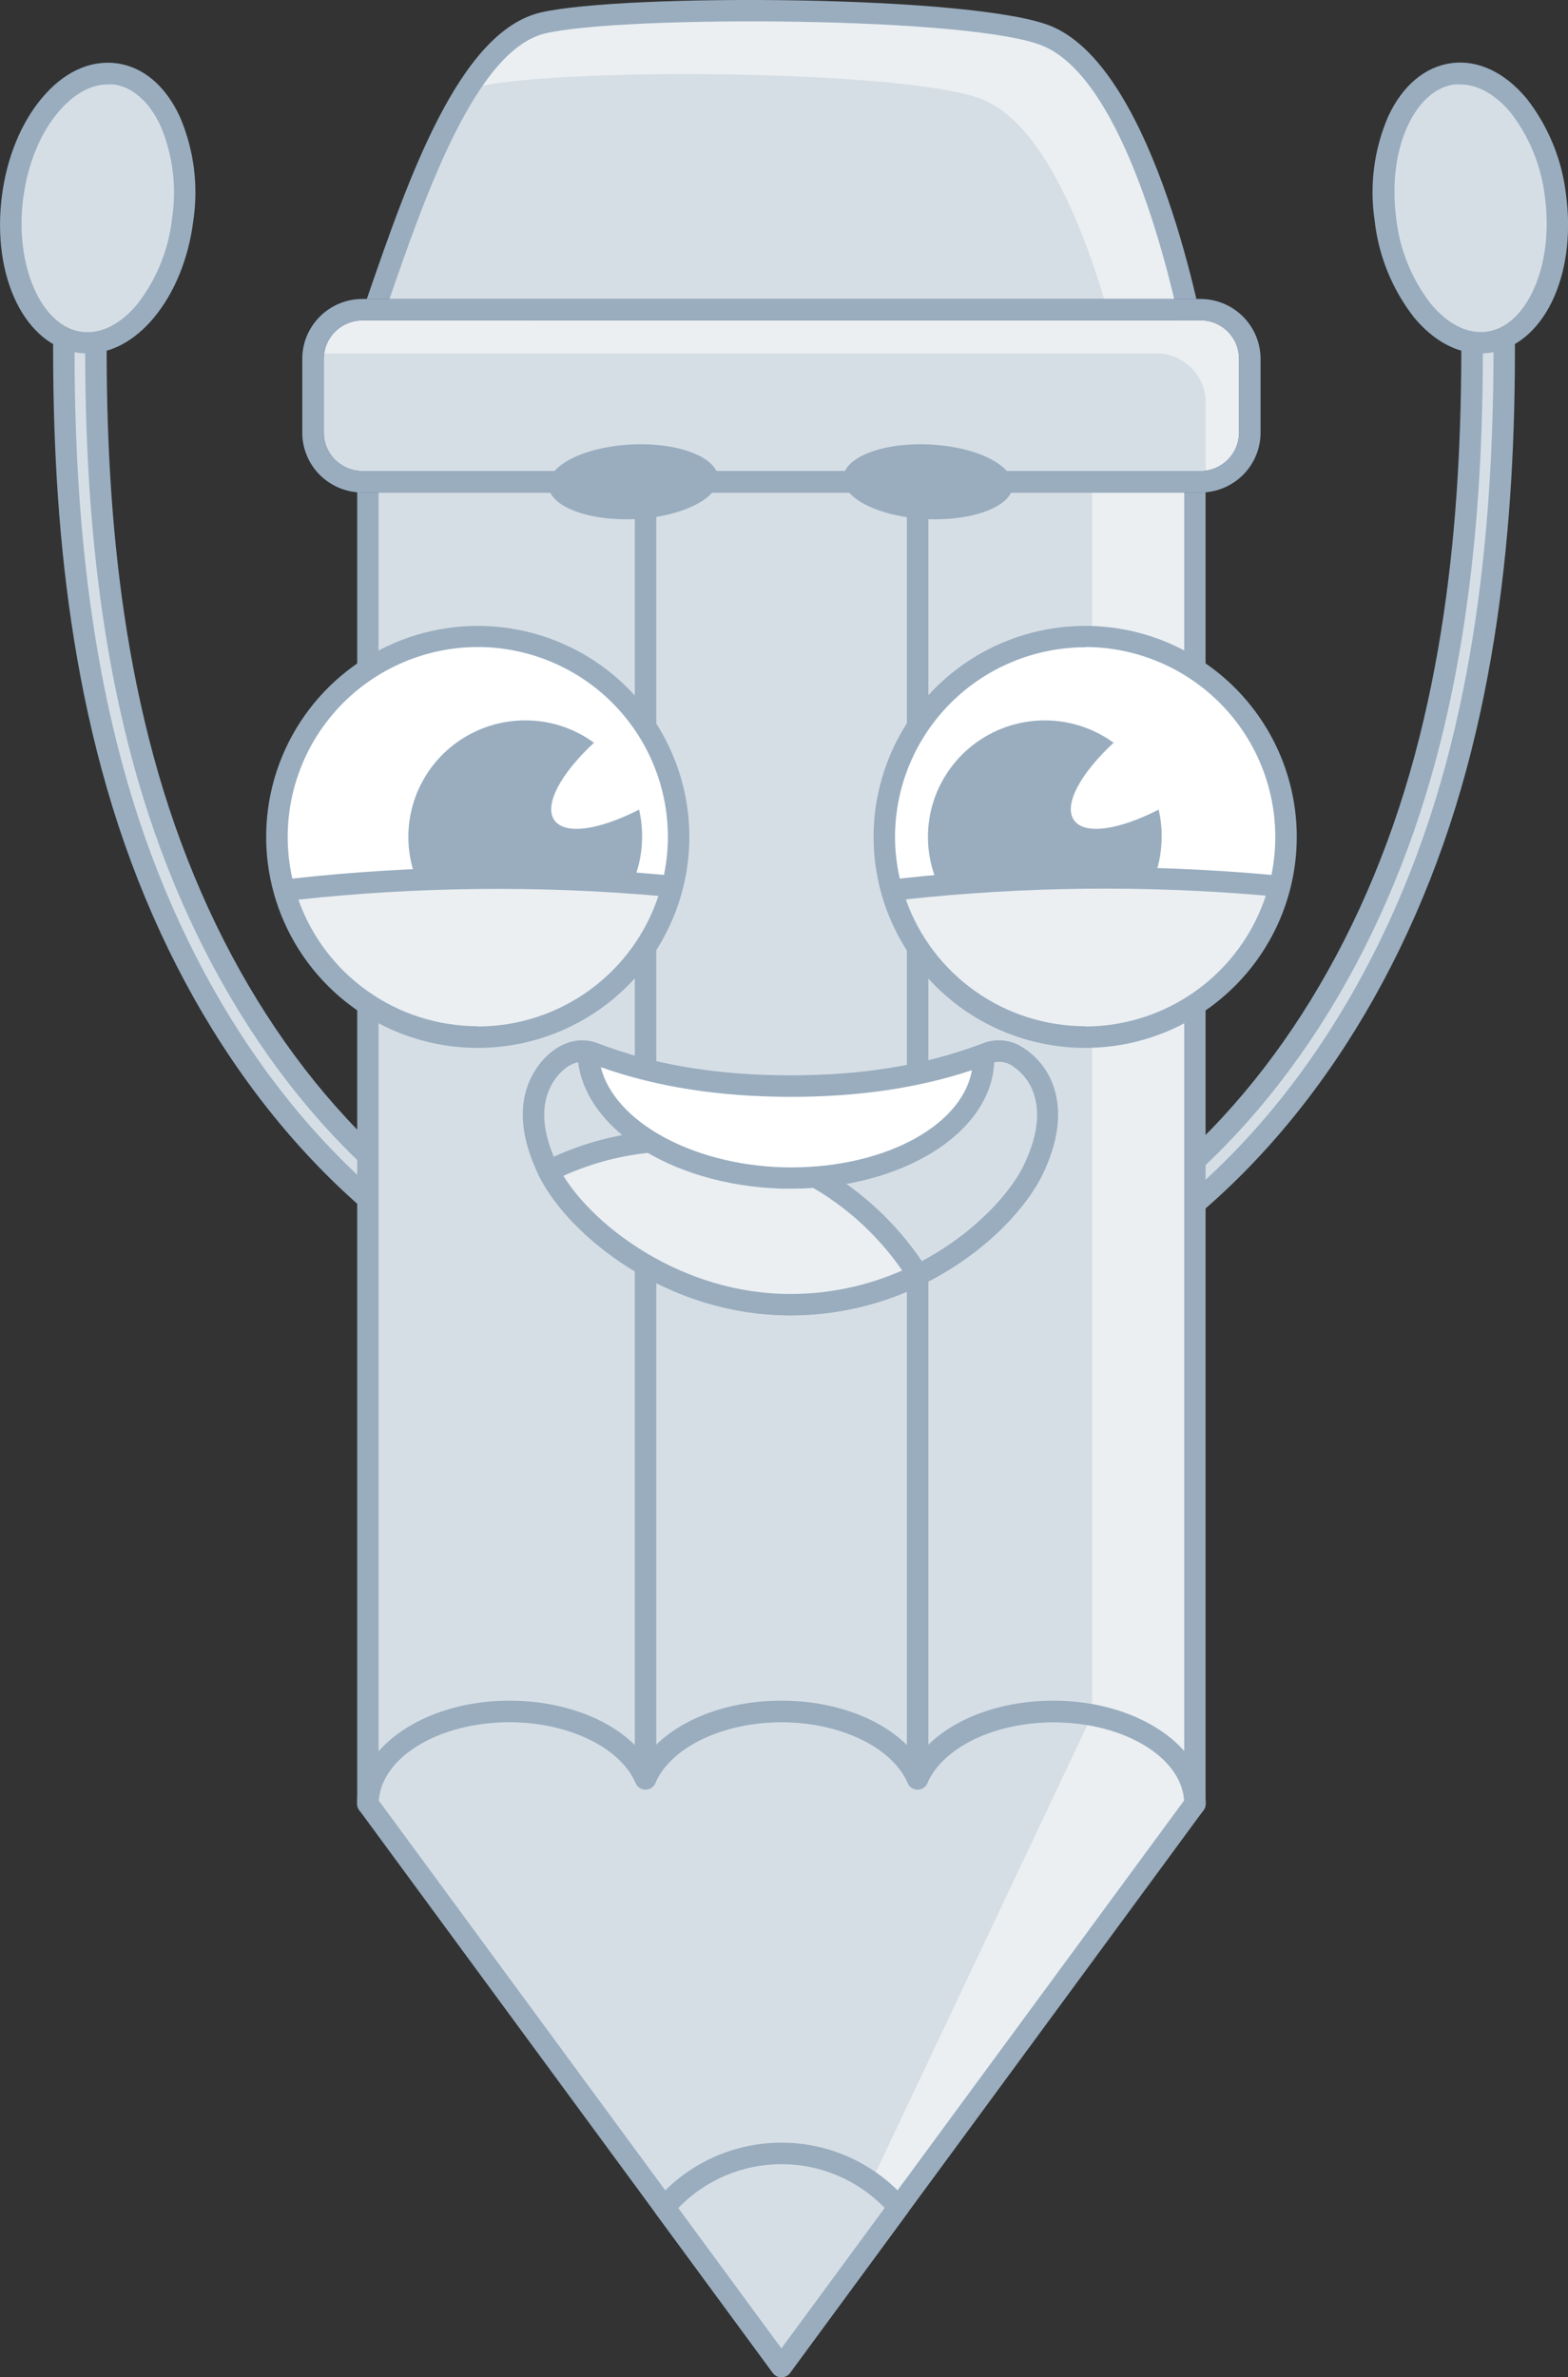 <svg width="124" height="188" viewBox="0 0 124 188" fill="none" xmlns="http://www.w3.org/2000/svg">
<rect x="0" y="0" width="124" height="188" fill="#333333" stroke="none"/>
<g clip-path="url(#clip0_244_550)">
<path d="M90.44 98.038C90.165 98.051 89.894 97.973 89.668 97.817C89.442 97.661 89.274 97.436 89.189 97.175C89.104 96.915 89.107 96.634 89.198 96.375C89.288 96.117 89.462 95.895 89.691 95.744C100.396 87.993 108.567 75.302 112.7 60.004C116.712 45.131 116.708 29.683 116.172 16.529C116.159 16.192 116.28 15.865 116.509 15.617C116.739 15.37 117.057 15.224 117.394 15.21C117.731 15.197 118.06 15.318 118.308 15.546C118.556 15.775 118.703 16.092 118.716 16.429C119.26 29.779 119.26 45.461 115.156 60.65C110.876 76.503 102.367 89.69 91.193 97.78C90.976 97.945 90.712 98.036 90.44 98.038Z" fill="#D6DEE5"/>
<path d="M90.44 98.873C89.991 98.874 89.554 98.734 89.19 98.472C88.827 98.21 88.556 97.84 88.416 97.415C88.277 96.99 88.276 96.532 88.414 96.107C88.552 95.681 88.822 95.31 89.185 95.047C99.736 87.409 107.789 74.88 111.868 59.77C115.85 45.01 115.846 29.641 115.315 16.55C115.292 15.989 115.494 15.443 115.875 15.031C116.256 14.618 116.786 14.374 117.348 14.351C117.9 14.325 118.44 14.519 118.85 14.889C119.273 15.275 119.526 15.812 119.553 16.383C120.097 29.787 120.097 45.556 115.963 60.867C111.633 76.912 102.994 90.262 91.699 98.472C91.334 98.738 90.892 98.878 90.44 98.873ZM117.465 16.041H117.44C117.383 16.041 117.327 16.052 117.274 16.075C117.222 16.097 117.174 16.13 117.135 16.172C117.096 16.213 117.066 16.262 117.046 16.316C117.027 16.369 117.018 16.426 117.022 16.483C117.557 29.699 117.562 45.227 113.52 60.208C109.337 75.694 101.058 88.552 90.193 96.415C90.147 96.448 90.108 96.489 90.079 96.537C90.049 96.584 90.03 96.637 90.021 96.692C90.012 96.748 90.015 96.804 90.029 96.858C90.043 96.912 90.067 96.963 90.101 97.008C90.127 97.059 90.166 97.104 90.213 97.138C90.26 97.172 90.314 97.194 90.372 97.204C90.429 97.213 90.488 97.209 90.543 97.192C90.598 97.174 90.649 97.144 90.691 97.104C101.71 89.123 110.111 76.099 114.336 60.429C118.394 45.331 118.394 29.724 117.867 16.445C117.86 16.329 117.808 16.219 117.721 16.141C117.652 16.075 117.561 16.038 117.465 16.037V16.041Z" fill="#99ADBF"/>
<path d="M33.56 98.038C33.292 98.039 33.032 97.954 32.816 97.796C21.641 89.707 13.128 76.52 8.848 60.667C4.744 45.465 4.744 29.774 5.288 16.445C5.295 16.279 5.334 16.115 5.404 15.964C5.474 15.813 5.573 15.677 5.696 15.563C5.819 15.45 5.963 15.362 6.119 15.305C6.276 15.247 6.443 15.221 6.61 15.227C6.777 15.234 6.941 15.273 7.093 15.343C7.245 15.413 7.381 15.512 7.495 15.634C7.608 15.757 7.696 15.9 7.754 16.056C7.812 16.213 7.838 16.379 7.832 16.546C7.296 29.699 7.292 45.148 11.304 60.02C15.433 75.314 23.603 88.009 34.313 95.761C34.542 95.912 34.716 96.133 34.806 96.392C34.897 96.651 34.9 96.932 34.815 97.192C34.73 97.453 34.562 97.678 34.336 97.834C34.11 97.99 33.839 98.068 33.565 98.055L33.56 98.038Z" fill="#D6DEE5"/>
<path d="M33.56 98.873C33.108 98.873 32.667 98.726 32.305 98.456C20.976 90.25 12.35 76.895 8.041 60.855C3.907 45.544 3.907 29.774 4.451 16.37C4.457 16.089 4.52 15.812 4.634 15.556C4.749 15.299 4.914 15.068 5.12 14.876C5.325 14.683 5.567 14.533 5.831 14.435C6.095 14.337 6.376 14.292 6.657 14.304C6.939 14.315 7.216 14.382 7.471 14.501C7.726 14.621 7.955 14.789 8.144 14.998C8.333 15.206 8.479 15.45 8.572 15.715C8.666 15.98 8.706 16.261 8.689 16.541C8.145 29.62 8.141 45.006 12.132 59.766C16.211 74.876 24.264 87.404 34.815 95.043C35.178 95.306 35.448 95.677 35.586 96.103C35.724 96.528 35.723 96.986 35.584 97.411C35.444 97.836 35.173 98.206 34.81 98.468C34.446 98.73 34.009 98.87 33.56 98.869V98.873ZM6.564 16.037C6.453 16.037 6.347 16.081 6.268 16.159C6.19 16.237 6.146 16.343 6.146 16.454C5.606 29.733 5.602 45.34 9.676 60.433C13.906 76.103 22.302 89.123 33.322 97.104C33.393 97.157 33.48 97.186 33.569 97.187C33.636 97.188 33.703 97.173 33.764 97.142C33.824 97.112 33.877 97.067 33.916 97.012C33.95 96.967 33.974 96.916 33.987 96.862C34.001 96.807 34.003 96.751 33.994 96.696C33.985 96.64 33.965 96.587 33.935 96.54C33.905 96.493 33.866 96.452 33.82 96.42C22.942 88.556 14.676 75.698 10.492 60.212C6.443 45.223 6.447 29.695 6.982 16.479C6.986 16.422 6.977 16.365 6.958 16.311C6.938 16.258 6.908 16.209 6.869 16.168C6.83 16.126 6.782 16.093 6.73 16.071C6.678 16.048 6.621 16.037 6.564 16.037Z" fill="#99ADBF"/>
<path d="M94.502 142.652L61.795 187.153L29.088 142.652C29.088 138.614 34.108 135.339 40.279 135.339C45.396 135.339 49.705 137.583 51.039 140.654C52.37 137.583 56.679 135.339 61.795 135.339C66.912 135.339 71.221 137.583 72.555 140.654C73.885 137.583 78.195 135.339 83.311 135.339C89.49 135.339 94.502 138.614 94.502 142.652Z" fill="#D6DEE5"/>
<path d="M94.502 142.652L61.795 187.153L62.355 186.394L86.373 135.618C86.373 135.618 94.502 137.467 94.502 142.652Z" fill="#EBEFF2"/>
<path d="M61.795 188C61.662 188.001 61.531 187.969 61.412 187.909C61.293 187.849 61.191 187.761 61.113 187.654L28.406 143.148C28.3 143.005 28.243 142.831 28.243 142.652C28.243 138.155 33.644 134.496 40.279 134.496C44.939 134.496 49.039 136.244 51.039 138.968C53.039 136.244 57.134 134.496 61.795 134.496C66.455 134.496 70.555 136.244 72.555 138.968C74.555 136.244 78.65 134.496 83.311 134.496C89.95 134.496 95.351 138.155 95.351 142.652C95.351 142.831 95.294 143.005 95.188 143.148L62.481 187.654C62.403 187.762 62.3 187.85 62.18 187.91C62.061 187.97 61.929 188.001 61.795 188ZM29.946 142.385L61.795 185.722L93.644 142.385C93.422 138.943 88.875 136.186 83.311 136.186C78.663 136.186 74.559 138.163 73.333 140.987C73.271 141.143 73.164 141.277 73.025 141.371C72.887 141.465 72.723 141.515 72.555 141.515C72.387 141.515 72.223 141.465 72.084 141.371C71.946 141.277 71.838 141.143 71.777 140.987C70.547 138.159 66.447 136.182 61.795 136.182C57.143 136.182 53.043 138.159 51.817 140.983C51.755 141.139 51.648 141.272 51.51 141.367C51.371 141.461 51.207 141.511 51.039 141.511C50.871 141.511 50.707 141.461 50.569 141.367C50.43 141.272 50.322 141.139 50.261 140.983C49.031 138.155 44.927 136.177 40.279 136.177C34.723 136.186 30.172 138.943 29.946 142.385Z" fill="#99ADBF"/>
<path d="M29.084 26.007C32.335 16.716 36.451 3.337 42.948 1.811C49.445 0.284 77.316 0.45 82.905 2.891C90.82 6.349 94.506 27.3 94.506 27.3L29.084 26.007Z" fill="#D6DEE5"/>
<path d="M94.502 27.3L88.302 27.175C86.654 20.734 83.252 10.288 77.847 7.926C72.258 5.482 44.379 5.327 37.895 6.842C37.538 6.929 37.189 7.048 36.853 7.196C38.635 4.38 40.643 2.34 42.952 1.802C49.449 0.305 77.312 0.455 82.905 2.891C90.82 6.354 94.502 27.3 94.502 27.3Z" fill="#EBEFF2"/>
<path d="M94.506 28.147L29.067 26.854C28.932 26.854 28.799 26.821 28.68 26.759C28.56 26.696 28.458 26.605 28.381 26.495C28.304 26.384 28.255 26.257 28.238 26.123C28.222 25.989 28.238 25.854 28.285 25.728C28.541 25.002 28.801 24.255 29.063 23.488C32.293 14.13 36.309 2.503 42.756 0.989C49.203 -0.526 77.433 -0.417 83.252 2.119C91.49 5.715 95.192 26.283 95.343 27.15C95.366 27.273 95.361 27.399 95.328 27.52C95.296 27.641 95.236 27.752 95.154 27.847C95.075 27.942 94.976 28.018 94.864 28.07C94.752 28.122 94.63 28.148 94.506 28.147ZM30.268 25.181L93.473 26.433C92.636 22.261 89.013 6.483 82.566 3.667C77.128 1.289 49.316 1.197 43.141 2.637C37.61 3.926 33.598 15.548 30.665 24.034C30.54 24.422 30.402 24.806 30.268 25.181Z" fill="#99ADBF"/>
<path d="M94.502 33.35V142.652C94.502 138.614 89.482 135.339 83.311 135.339C78.195 135.339 73.885 137.583 72.555 140.654C71.221 137.583 66.912 135.339 61.795 135.339C56.679 135.339 52.37 137.583 51.039 140.654C49.705 137.583 45.396 135.339 40.279 135.339C34.096 135.339 29.088 138.614 29.088 142.652V33.35H94.502Z" fill="#D6DEE5"/>
<path d="M94.502 33.35V142.652C94.502 139.314 91.067 136.49 86.373 135.618V33.35H94.502Z" fill="#EBEFF2"/>
<path d="M51.039 141.501C50.817 141.501 50.604 141.413 50.447 141.256C50.291 141.1 50.202 140.888 50.202 140.666V35.294C50.202 35.069 50.292 34.854 50.451 34.695C50.61 34.536 50.826 34.447 51.052 34.447C51.277 34.447 51.493 34.536 51.652 34.695C51.811 34.854 51.901 35.069 51.901 35.294V140.654C51.903 140.767 51.882 140.879 51.839 140.983C51.796 141.087 51.732 141.182 51.652 141.261C51.571 141.34 51.475 141.402 51.37 141.443C51.265 141.485 51.152 141.504 51.039 141.501Z" fill="#99ADBF"/>
<path d="M72.555 141.501C72.333 141.501 72.12 141.413 71.963 141.256C71.806 141.1 71.718 140.888 71.718 140.666V34.209C71.718 33.985 71.808 33.769 71.967 33.61C72.126 33.452 72.342 33.362 72.567 33.362C72.793 33.362 73.009 33.452 73.168 33.61C73.327 33.769 73.417 33.985 73.417 34.209V140.654C73.418 140.767 73.397 140.879 73.355 140.983C73.312 141.087 73.248 141.182 73.168 141.261C73.087 141.34 72.991 141.402 72.886 141.443C72.781 141.485 72.668 141.504 72.555 141.501Z" fill="#99ADBF"/>
<path d="M94.502 143.511C94.28 143.511 94.067 143.423 93.91 143.267C93.753 143.111 93.665 142.898 93.665 142.677C93.665 139.11 89.021 136.211 83.319 136.211C78.671 136.211 74.567 138.188 73.341 141.012C73.28 141.168 73.172 141.302 73.034 141.396C72.895 141.49 72.731 141.54 72.563 141.54C72.395 141.54 72.231 141.49 72.093 141.396C71.954 141.302 71.847 141.168 71.785 141.012C70.555 138.184 66.455 136.206 61.803 136.206C57.151 136.206 53.051 138.184 51.825 141.008C51.764 141.164 51.657 141.297 51.518 141.392C51.379 141.486 51.215 141.536 51.047 141.536C50.88 141.536 50.716 141.486 50.577 141.392C50.438 141.297 50.331 141.164 50.269 141.008C49.039 138.18 44.935 136.202 40.287 136.202C34.585 136.202 29.946 139.102 29.946 142.669C29.946 142.893 29.856 143.109 29.697 143.268C29.538 143.426 29.322 143.516 29.096 143.516C28.871 143.516 28.655 143.426 28.496 143.268C28.337 143.109 28.247 142.893 28.247 142.669V33.366C28.247 33.145 28.335 32.933 28.492 32.776C28.649 32.62 28.862 32.532 29.084 32.532H94.502C94.724 32.532 94.936 32.62 95.093 32.776C95.25 32.933 95.338 33.145 95.338 33.366V142.669C95.34 142.779 95.319 142.888 95.277 142.991C95.236 143.093 95.174 143.186 95.096 143.264C95.019 143.342 94.926 143.405 94.824 143.447C94.722 143.49 94.612 143.511 94.502 143.511ZM40.279 134.496C44.939 134.496 49.039 136.244 51.039 138.968C53.039 136.244 57.134 134.496 61.795 134.496C66.455 134.496 70.555 136.244 72.555 138.968C74.555 136.244 78.65 134.496 83.311 134.496C87.699 134.496 91.552 136.094 93.653 138.48V34.209H29.937V138.505C32.041 136.094 35.89 134.496 40.279 134.496Z" fill="#99ADBF"/>
<path d="M71.062 174.546L61.795 187.153L52.533 174.546C53.679 173.214 55.1 172.145 56.699 171.412C58.298 170.679 60.037 170.3 61.797 170.3C63.557 170.3 65.296 170.679 66.895 171.412C68.494 172.145 69.916 173.214 71.062 174.546Z" fill="#D6DEE5"/>
<path d="M61.795 188C61.662 188.001 61.531 187.969 61.412 187.909C61.293 187.849 61.191 187.761 61.113 187.654L51.846 175.046C51.73 174.891 51.671 174.699 51.681 174.505C51.691 174.31 51.769 174.126 51.901 173.983C53.126 172.561 54.644 171.42 56.352 170.638C58.06 169.856 59.917 169.451 61.797 169.451C63.676 169.451 65.534 169.856 67.242 170.638C68.95 171.42 70.468 172.561 71.693 173.983C71.825 174.126 71.903 174.31 71.913 174.505C71.923 174.699 71.864 174.891 71.748 175.046L62.481 187.654C62.403 187.762 62.3 187.85 62.18 187.91C62.061 187.97 61.929 188.001 61.795 188ZM53.633 174.613L61.795 185.722L69.961 174.613C68.905 173.518 67.638 172.648 66.236 172.053C64.834 171.459 63.327 171.152 61.803 171.152C60.28 171.152 58.772 171.459 57.371 172.053C55.969 172.648 54.702 173.518 53.645 174.613H53.633Z" fill="#99ADBF"/>
<path d="M96.916 38.102H26.674C26.165 38.1 25.677 37.898 25.318 37.539C24.958 37.181 24.755 36.694 24.754 36.187V26.412C24.754 25.904 24.956 25.416 25.316 25.056C25.676 24.697 26.165 24.494 26.674 24.493H96.916C97.425 24.494 97.914 24.697 98.274 25.056C98.634 25.416 98.836 25.904 98.836 26.412V36.187C98.836 36.438 98.786 36.687 98.69 36.919C98.593 37.152 98.452 37.363 98.273 37.541C98.095 37.718 97.883 37.859 97.651 37.956C97.418 38.052 97.168 38.102 96.916 38.102Z" fill="#D6DEE5"/>
<path d="M98.84 28.369V34.209C98.838 35.17 98.481 36.096 97.837 36.811C97.194 37.526 96.309 37.979 95.351 38.085C95.351 37.947 95.351 37.814 95.351 37.668V31.827C95.349 30.801 94.94 29.818 94.213 29.092C93.487 28.366 92.502 27.956 91.473 27.951H25.189C25.043 27.951 24.909 27.951 24.771 27.951C24.875 26.998 25.328 26.116 26.044 25.474C26.759 24.833 27.687 24.478 28.649 24.476H94.937C95.972 24.476 96.965 24.886 97.697 25.616C98.429 26.346 98.84 27.336 98.84 28.369Z" fill="#EBEFF2"/>
<path d="M94.937 38.948H28.653C27.393 38.947 26.186 38.447 25.295 37.559C24.405 36.67 23.905 35.465 23.905 34.209V28.369C23.91 27.116 24.413 25.916 25.302 25.031C26.192 24.146 27.397 23.648 28.653 23.646H94.937C96.194 23.648 97.398 24.146 98.288 25.031C99.177 25.916 99.68 27.116 99.685 28.369V34.209C99.685 35.465 99.185 36.67 98.295 37.559C97.404 38.447 96.197 38.947 94.937 38.948ZM28.653 25.34C27.847 25.341 27.074 25.66 26.502 26.227C25.931 26.795 25.608 27.564 25.603 28.369V34.209C25.604 35.016 25.926 35.789 26.497 36.36C27.069 36.931 27.844 37.252 28.653 37.255H94.937C95.746 37.252 96.521 36.931 97.093 36.36C97.664 35.789 97.986 35.016 97.987 34.209V28.369C97.986 27.562 97.664 26.789 97.092 26.219C96.521 25.649 95.746 25.328 94.937 25.327L28.653 25.34Z" fill="#505578"/>
<path d="M94.937 38.948H28.653C27.393 38.947 26.186 38.447 25.295 37.559C24.405 36.67 23.905 35.465 23.905 34.209V28.369C23.91 27.116 24.413 25.916 25.302 25.031C26.192 24.146 27.397 23.648 28.653 23.646H94.937C96.194 23.648 97.398 24.146 98.288 25.031C99.177 25.916 99.68 27.116 99.685 28.369V34.209C99.685 35.465 99.185 36.67 98.295 37.559C97.404 38.447 96.197 38.947 94.937 38.948ZM28.653 25.34C27.847 25.341 27.074 25.66 26.502 26.227C25.931 26.795 25.608 27.564 25.603 28.369V34.209C25.604 35.016 25.926 35.789 26.497 36.36C27.069 36.931 27.844 37.252 28.653 37.255H94.937C95.746 37.252 96.521 36.931 97.093 36.36C97.664 35.789 97.986 35.016 97.987 34.209V28.369C97.986 27.562 97.664 26.789 97.092 26.219C96.521 25.649 95.746 25.328 94.937 25.327L28.653 25.34Z" fill="#99ADBF"/>
<path d="M44.005 80.757C52.077 77.33 55.834 68.027 52.398 59.977C48.962 51.928 39.632 48.181 31.56 51.607C23.488 55.034 19.73 64.337 23.167 72.387C26.603 80.436 35.932 84.184 44.005 80.757Z" fill="white"/>
<path d="M50.776 66.186C50.776 68.009 50.234 69.791 49.218 71.306C48.203 72.822 46.759 74.003 45.071 74.701C43.382 75.398 41.524 75.581 39.731 75.225C37.939 74.869 36.292 73.992 34.999 72.703C33.707 71.414 32.827 69.772 32.47 67.984C32.114 66.197 32.297 64.344 32.996 62.66C33.696 60.976 34.88 59.536 36.4 58.524C37.92 57.511 39.706 56.971 41.534 56.971C43.49 56.965 45.397 57.585 46.973 58.74C44.346 61.176 42.994 63.662 43.843 64.864C44.693 66.065 47.408 65.627 50.537 64.029C50.704 64.736 50.784 65.46 50.776 66.186Z" fill="#99ADBF"/>
<path d="M53.131 70.112C52.258 73.489 50.292 76.484 47.538 78.635C44.785 80.785 41.397 81.969 37.9 82.005C34.403 82.041 30.991 80.925 28.194 78.832C25.397 76.738 23.37 73.783 22.428 70.425C32.622 69.238 42.914 69.133 53.131 70.112Z" fill="#EBEFF2"/>
<path d="M37.782 49.499C34.472 49.499 31.236 50.478 28.485 52.311C25.733 54.145 23.588 56.751 22.321 59.8C21.055 62.85 20.723 66.205 21.369 69.442C22.015 72.679 23.608 75.652 25.949 77.986C28.289 80.32 31.271 81.909 34.517 82.553C37.763 83.197 41.128 82.867 44.185 81.603C47.243 80.341 49.857 78.202 51.695 75.457C53.534 72.713 54.516 69.487 54.516 66.186C54.516 61.761 52.753 57.516 49.614 54.387C46.476 51.257 42.22 49.499 37.782 49.499ZM37.782 51.168C41.767 51.174 45.588 52.756 48.406 55.567C51.224 58.377 52.81 62.187 52.817 66.161C52.819 67.179 52.715 68.194 52.508 69.19C42.726 68.303 32.88 68.401 23.118 69.482C22.623 67.287 22.629 65.01 23.135 62.817C23.641 60.625 24.635 58.574 26.042 56.816C27.45 55.058 29.235 53.637 31.267 52.66C33.299 51.682 35.526 51.172 37.782 51.168ZM37.782 81.159C34.669 81.156 31.634 80.192 29.094 78.399C26.553 76.606 24.633 74.073 23.595 71.147C33.054 70.124 42.59 70.025 52.068 70.85C51.079 73.852 49.166 76.466 46.601 78.32C44.036 80.175 40.95 81.176 37.782 81.18V81.159Z" fill="#99ADBF"/>
<path d="M81.709 92.502C80.495 95.043 77.27 98.535 72.597 100.846C69.462 102.388 66.014 103.193 62.519 103.199C52.792 103.199 45.404 96.733 43.375 92.632L43.325 92.519C42.417 90.625 41.823 88.435 42.442 86.42C43.002 84.559 44.701 82.84 46.508 83.178C46.661 83.206 46.812 83.249 46.956 83.308C51.947 85.218 57.172 85.903 62.514 85.903C67.761 85.903 72.877 85.243 77.78 83.399L78.069 83.291C80.043 82.536 81.98 84.388 82.591 86.403C83.202 88.418 82.616 90.608 81.709 92.502Z" fill="#D6DEE5"/>
<path d="M62.519 104.025C52.554 104.025 44.881 97.571 42.618 92.986C42.601 92.96 42.587 92.932 42.576 92.903C41.35 90.341 41.041 88.084 41.63 86.157C42.3 83.942 44.366 81.897 46.651 82.331C46.857 82.367 47.059 82.424 47.253 82.502C51.713 84.209 56.7 85.043 62.506 85.043C68.179 85.043 73.074 84.246 77.471 82.607L77.768 82.494C78.221 82.323 78.705 82.25 79.189 82.278C79.672 82.306 80.145 82.435 80.575 82.657C81.252 83.026 81.85 83.526 82.333 84.126C82.816 84.727 83.176 85.417 83.39 86.157C83.976 88.097 83.666 90.354 82.462 92.869C81.29 95.314 78.102 99.065 72.957 101.589C69.711 103.189 66.139 104.023 62.519 104.025ZM46.065 83.971C44.847 83.971 43.668 85.281 43.258 86.645C42.789 88.164 43.069 90.007 44.094 92.139L44.132 92.219C46.153 96.311 53.386 102.335 62.54 102.335C65.906 102.333 69.227 101.558 72.246 100.07C76.693 97.888 79.826 94.513 80.964 92.144C81.981 90.02 82.261 88.176 81.801 86.653C81.503 85.609 80.808 84.721 79.864 84.18C79.639 84.061 79.391 83.991 79.138 83.975C78.884 83.958 78.629 83.995 78.391 84.084L78.09 84.2C73.488 85.907 68.418 86.737 62.54 86.737C56.524 86.737 51.332 85.869 46.672 84.084C46.581 84.046 46.487 84.02 46.391 84.004C46.284 83.981 46.175 83.97 46.065 83.971Z" fill="#99ADBF"/>
<path d="M72.597 100.829C69.462 102.371 66.014 103.176 62.519 103.182C52.792 103.182 45.404 96.716 43.375 92.615C48.387 90.059 54.182 89.485 59.601 91.008C65.019 92.532 69.661 96.039 72.597 100.829Z" fill="#EBEFF2"/>
<path d="M62.519 104.025C52.554 104.025 44.881 97.571 42.618 92.986C42.567 92.887 42.537 92.779 42.528 92.668C42.52 92.558 42.534 92.446 42.57 92.341C42.605 92.236 42.661 92.139 42.735 92.055C42.809 91.972 42.898 91.904 42.998 91.856C48.498 89.108 54.856 88.608 60.72 90.462C65.939 92.223 70.388 95.725 73.317 100.379C73.379 100.48 73.42 100.593 73.437 100.711C73.454 100.828 73.445 100.948 73.413 101.063C73.38 101.177 73.324 101.283 73.248 101.373C73.171 101.464 73.076 101.537 72.969 101.589C69.72 103.191 66.144 104.025 62.519 104.025ZM44.555 92.99C47.027 97.012 53.93 102.335 62.519 102.335C65.559 102.335 68.566 101.702 71.346 100.475C68.637 96.545 64.724 93.597 60.193 92.073C55.045 90.444 49.475 90.771 44.555 92.99Z" fill="#99ADBF"/>
<path d="M77.789 83.875C77.617 89.261 70.476 93.416 61.837 93.145C53.344 92.874 46.575 88.443 46.508 83.162C46.662 83.189 46.812 83.233 46.956 83.291C51.947 85.202 57.172 85.886 62.519 85.886C67.761 85.886 72.877 85.227 77.78 83.383C77.792 83.546 77.795 83.711 77.789 83.875Z" fill="white"/>
<path d="M62.623 94.004C62.351 94.004 62.084 94.004 61.812 94.004C52.83 93.716 45.734 88.965 45.659 83.187C45.657 83.064 45.682 82.942 45.733 82.83C45.784 82.718 45.859 82.618 45.953 82.538C46.047 82.459 46.158 82.401 46.277 82.368C46.396 82.336 46.521 82.331 46.642 82.352C46.856 82.388 47.065 82.447 47.266 82.528C51.725 84.234 56.712 85.068 62.519 85.068C68.192 85.068 73.086 84.271 77.483 82.632C77.608 82.583 77.742 82.565 77.875 82.578C78.008 82.592 78.136 82.638 78.248 82.711C78.36 82.784 78.452 82.883 78.518 82.999C78.584 83.115 78.621 83.245 78.625 83.379C78.636 83.563 78.636 83.749 78.625 83.933C78.45 89.578 71.346 94.004 62.623 94.004ZM47.517 84.409C48.575 88.648 54.629 92.081 61.866 92.315C69.581 92.527 76.065 89.169 76.86 84.634C72.593 86.053 67.886 86.745 62.519 86.745C56.871 86.733 51.955 85.969 47.517 84.397V84.409Z" fill="#99ADBF"/>
<path d="M56.791 37.785C56.871 39.411 53.93 40.876 50.227 41.051C46.525 41.226 43.459 40.05 43.379 38.423C43.3 36.796 46.241 35.331 49.943 35.152C53.645 34.973 56.716 36.153 56.791 37.785Z" fill="#99ADBF"/>
<path d="M66.681 37.785C66.602 39.411 69.543 40.876 73.245 41.051C76.948 41.226 80.018 40.05 80.094 38.423C80.169 36.796 77.232 35.331 73.53 35.152C69.827 34.973 66.757 36.153 66.681 37.785Z" fill="#99ADBF"/>
<path d="M85.817 82.022C94.59 82.022 101.702 74.93 101.702 66.182C101.702 57.434 94.59 50.342 85.817 50.342C77.044 50.342 69.932 57.434 69.932 66.182C69.932 74.93 77.044 82.022 85.817 82.022Z" fill="white"/>
<path d="M91.866 66.186C91.866 68.257 91.167 70.267 89.882 71.893C88.596 73.519 86.799 74.666 84.78 75.149C82.76 75.632 80.637 75.422 78.752 74.555C76.867 73.687 75.329 72.211 74.388 70.366C73.446 68.52 73.156 66.412 73.562 64.382C73.969 62.351 75.05 60.517 76.63 59.173C78.211 57.83 80.199 57.057 82.273 56.978C84.348 56.9 86.389 57.52 88.067 58.739C85.436 61.176 84.085 63.662 84.934 64.864C85.783 66.065 88.498 65.627 91.628 64.029C91.795 64.736 91.875 65.46 91.866 66.186Z" fill="#99ADBF"/>
<path d="M101.17 70.112C100.298 73.491 98.333 76.488 95.579 78.64C92.825 80.792 89.436 81.977 85.937 82.013C82.439 82.048 79.026 80.932 76.228 78.837C73.431 76.742 71.404 73.785 70.463 70.425C80.659 69.238 90.952 69.133 101.17 70.112Z" fill="#EBEFF2"/>
<path d="M85.817 49.499C82.507 49.499 79.272 50.478 76.52 52.311C73.768 54.145 71.623 56.751 70.357 59.8C69.09 62.85 68.759 66.205 69.404 69.442C70.05 72.679 71.644 75.652 73.984 77.986C76.324 80.32 79.306 81.909 82.552 82.553C85.798 83.197 89.163 82.867 92.221 81.603C95.279 80.341 97.892 78.202 99.731 75.457C101.57 72.713 102.551 69.487 102.551 66.186C102.551 61.761 100.788 57.516 97.65 54.387C94.511 51.257 90.255 49.499 85.817 49.499ZM85.817 51.168C88.048 51.172 90.25 51.67 92.265 52.626C94.279 53.583 96.055 54.973 97.465 56.698C98.875 58.422 99.882 60.438 100.415 62.598C100.948 64.759 100.993 67.01 100.547 69.19C90.766 68.303 80.919 68.401 71.158 69.482C70.905 68.388 70.779 67.268 70.781 66.145C70.798 62.177 72.388 58.377 75.206 55.574C78.023 52.772 81.838 51.195 85.817 51.189V51.168ZM85.817 81.159C82.702 81.155 79.665 80.188 77.125 78.391C74.584 76.594 72.665 74.056 71.63 71.126C81.089 70.103 90.626 70.004 100.104 70.83C99.118 73.835 97.206 76.454 94.641 78.312C92.076 80.171 88.988 81.174 85.817 81.18V81.159Z" fill="#99ADBF"/>
<path d="M14.454 17.321C13.705 23.187 10.078 27.555 6.363 27.079C2.648 26.604 0.239 21.468 0.992 15.603C1.745 9.737 5.368 5.369 9.082 5.84C12.797 6.312 15.207 11.456 14.454 17.321Z" fill="#D6DEE5"/>
<path d="M6.924 27.951C6.7 27.95 6.477 27.936 6.254 27.91C2.008 27.38 -0.674 21.923 0.151 15.494C0.531 12.515 1.64 9.77 3.272 7.806C4.991 5.72 7.087 4.739 9.191 5.002C11.296 5.265 13.073 6.763 14.211 9.203C15.33 11.792 15.703 14.641 15.291 17.43C14.914 20.442 13.806 23.154 12.174 25.119C10.639 26.971 8.785 27.951 6.924 27.951ZM8.53 6.675C7.171 6.675 5.782 7.455 4.577 8.907C3.15 10.605 2.175 13.033 1.832 15.711C1.15 21.014 3.276 25.836 6.468 26.241C7.97 26.437 9.53 25.653 10.869 24.038C12.4 22.06 13.35 19.698 13.613 17.213C13.986 14.741 13.661 12.215 12.676 9.916C11.789 8.022 10.459 6.871 8.978 6.675C8.829 6.665 8.679 6.665 8.53 6.675Z" fill="#99ADBF"/>
<path d="M109.546 17.321C110.299 23.187 113.922 27.555 117.641 27.079C121.36 26.604 123.762 21.468 122.996 15.603C122.23 9.737 118.637 5.369 114.918 5.84C111.198 6.312 108.793 11.456 109.546 17.321Z" fill="#D6DEE5"/>
<path d="M117.076 27.951C115.206 27.951 113.365 26.959 111.826 25.106C110.091 22.88 109.011 20.216 108.705 17.413C108.292 14.625 108.667 11.777 109.788 9.191C110.926 6.75 112.717 5.257 114.809 4.99C116.9 4.723 118.992 5.72 120.728 7.793C122.465 10.017 123.547 12.679 123.853 15.482C124.69 21.91 121.996 27.367 117.746 27.91C117.523 27.936 117.3 27.95 117.076 27.951ZM115.465 6.675C115.326 6.666 115.186 6.666 115.047 6.675C113.545 6.867 112.232 8.014 111.345 9.908C110.395 11.931 110.065 14.526 110.408 17.205C110.671 19.69 111.622 22.053 113.156 24.03C114.491 25.644 116.055 26.424 117.553 26.233C120.745 25.815 122.87 21.005 122.188 15.703C121.925 13.218 120.975 10.855 119.444 8.878C118.218 7.434 116.829 6.675 115.465 6.675Z" fill="#99ADBF"/>
</g>
<defs>
<clipPath id="clip0_244_550">
<rect width="124" height="188" fill="white"/>
</clipPath>
</defs>
</svg>
